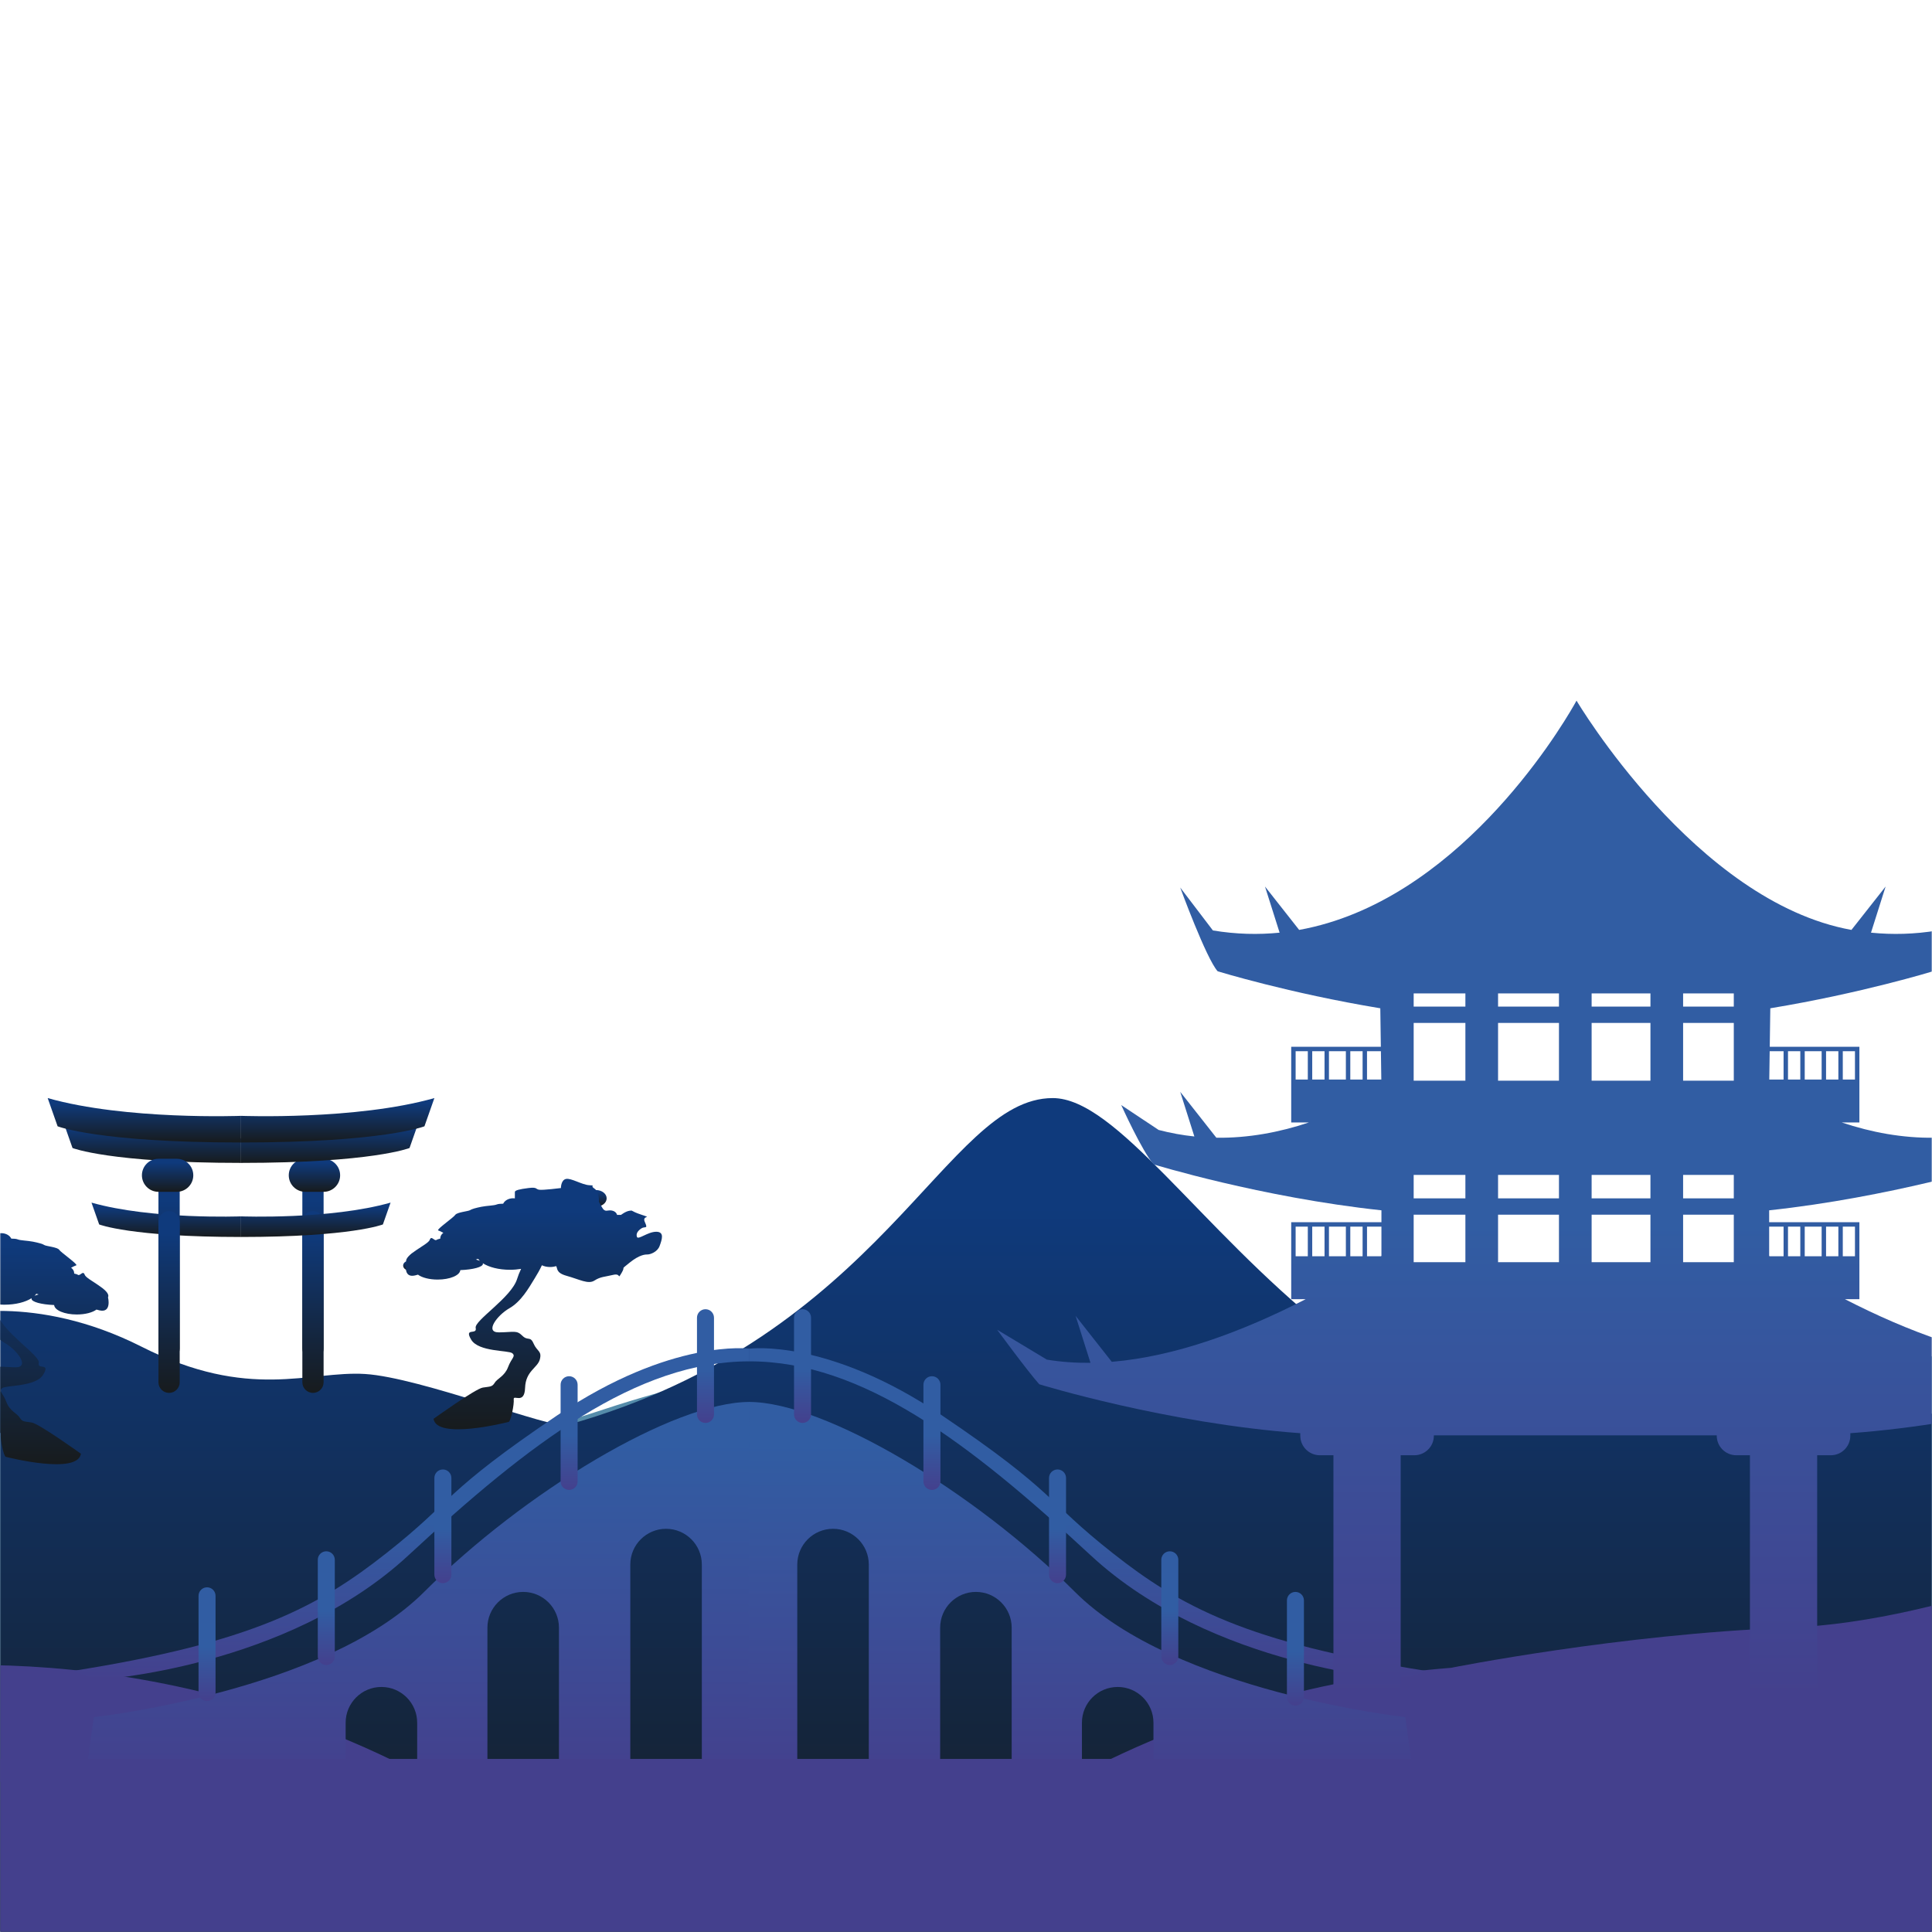 <svg width="800" height="800" viewBox="0 0 800 800" fill="none" xmlns="http://www.w3.org/2000/svg">
<g id="footer" clip-path="url(#clip0_108_4)">
<g id="BACKGROUND">
<g id="Group">
<g id="third-layer">
<mask id="mask0_108_4" style="mask-type:luminance" maskUnits="userSpaceOnUse" x="0" y="0" width="800" height="800">
<g id="SVGID_00000117638804252988847700000015393101603832371090_">
<path id="Vector" d="M800 0H0V800H800V0Z" fill="white"/>
</g>
</mask>
<g mask="url(#mask0_108_4)">
<path id="Vector_2" d="M-89.579 587.946C-89.579 587.946 45.797 567.837 74.01 572.088C102.223 576.339 186.605 604.692 244.661 585.339C302.719 565.985 331.628 563.911 379.661 569.339C427.696 574.767 617.986 585.64 678.74 581.489C739.494 577.339 887.082 542.519 887.082 542.519V800H-89.579V587.946Z" fill="#558CAA"/>
</g>
</g>
<g id="second-layer">
<g id="Clip path group">
<mask id="mask1_108_4" style="mask-type:luminance" maskUnits="userSpaceOnUse" x="0" y="0" width="800" height="800">
<g id="SVGID_00000117638804252988847700000015393101603832371090__2">
<path id="Vector_3" d="M800 0H0V800H800V0Z" fill="white"/>
</g>
</mask>
<g mask="url(#mask1_108_4)">
<path id="Vector_4" d="M-20.484 823.574H826.024V584.86C826.024 584.86 602.266 592.915 549.362 550.601C496.457 508.288 462.134 454.691 435.901 454.691C391.302 454.691 365.895 553.412 234.777 590.094C228.517 591.845 174.082 570.347 151.127 568.937C128.173 567.527 103.25 580.221 58.653 557.654C14.055 535.087 -20.483 544.96 -20.483 544.96L-20.484 823.574Z" fill="url(#paint0_linear_108_4)"/>
</g>
</g>
<g id="Clip path group_2">
<mask id="mask2_108_4" style="mask-type:luminance" maskUnits="userSpaceOnUse" x="0" y="0" width="800" height="800">
<g id="SVGID_00000117638804252988847700000015393101603832371090__3">
<path id="Vector_5" d="M800 0H0V800H800V0Z" fill="white"/>
</g>
</mask>
<g mask="url(#mask2_108_4)">
<g id="Group_2">
<path id="Vector_6" d="M26.253 464.634L30.03 475.368C30.03 475.368 45.535 481.531 99.804 481.531V471.391C99.804 471.391 56.071 473.082 26.253 464.634Z" fill="url(#paint1_linear_108_4)"/>
<path id="Vector_7" d="M19.743 454.691L23.854 466.376C23.854 466.376 40.732 473.083 99.804 473.083V462.047C99.804 462.047 52.201 463.886 19.743 454.691Z" fill="url(#paint2_linear_108_4)"/>
<path id="Vector_8" d="M37.882 497.978L41.062 507.016C41.062 507.016 54.115 512.204 99.804 512.204V503.669C99.804 503.669 62.986 505.09 37.882 497.978Z" fill="url(#paint3_linear_108_4)"/>
<g id="Group_3">
<path id="Vector_9" d="M125.195 558.399C125.195 560.83 127.166 562.799 129.596 562.799C132.026 562.799 133.996 560.83 133.996 558.399V491.917C133.996 489.487 132.025 487.517 129.596 487.517C127.166 487.517 125.195 489.488 125.195 491.917V558.399Z" fill="url(#paint4_linear_108_4)"/>
<path id="Vector_10" d="M125.195 572.364C125.195 574.794 127.166 576.764 129.596 576.764C132.026 576.764 133.996 574.793 133.996 572.364V505.883C133.996 503.451 132.025 501.483 129.596 501.483C127.166 501.483 125.195 503.452 125.195 505.883V572.364Z" fill="url(#paint5_linear_108_4)"/>
<path id="Vector_11" d="M119.572 486.661C119.572 490.442 122.637 493.507 126.417 493.507H133.996C137.776 493.507 140.84 490.443 140.84 486.661C140.84 482.881 137.776 479.816 133.996 479.816H126.417C122.637 479.816 119.572 482.88 119.572 486.661Z" fill="url(#paint6_linear_108_4)"/>
</g>
<path id="Vector_12" d="M173.355 464.634L169.578 475.368C169.578 475.368 154.073 481.531 99.804 481.531V471.391C99.804 471.391 143.537 473.082 173.355 464.634Z" fill="url(#paint7_linear_108_4)"/>
<path id="Vector_13" d="M179.866 454.691L175.754 466.376C175.754 466.376 158.876 473.083 99.804 473.083V462.047C99.804 462.047 147.408 463.886 179.866 454.691Z" fill="url(#paint8_linear_108_4)"/>
<path id="Vector_14" d="M161.727 497.978L158.547 507.016C158.547 507.016 145.493 512.204 99.805 512.204V503.669C99.805 503.669 136.622 505.09 161.727 497.978Z" fill="url(#paint9_linear_108_4)"/>
<g id="Group_4">
<g id="Group_5">
<path id="Vector_15" d="M74.412 558.399C74.412 560.83 72.442 562.799 70.012 562.799C67.582 562.799 65.611 560.83 65.611 558.399V491.917C65.611 489.487 67.582 487.517 70.012 487.517C72.442 487.517 74.412 489.488 74.412 491.917V558.399Z" fill="url(#paint10_linear_108_4)"/>
<path id="Vector_16" d="M80.036 486.661C80.036 490.442 76.971 493.507 73.191 493.507H65.611C61.831 493.507 58.766 490.443 58.766 486.661C58.766 482.881 61.83 479.816 65.611 479.816H73.191C76.97 479.816 80.036 482.88 80.036 486.661Z" fill="url(#paint11_linear_108_4)"/>
</g>
<path id="Vector_17" d="M65.611 572.364C65.611 574.794 67.582 576.764 70.012 576.764C72.442 576.764 74.412 574.793 74.412 572.364V505.883C74.412 503.451 72.442 501.483 70.012 501.483C67.582 501.483 65.611 503.452 65.611 505.883V572.364Z" fill="url(#paint12_linear_108_4)"/>
</g>
</g>
</g>
</g>
<g id="Clip path group_3">
<mask id="mask3_108_4" style="mask-type:luminance" maskUnits="userSpaceOnUse" x="0" y="0" width="800" height="800">
<g id="SVGID_00000117638804252988847700000015393101603832371090__4">
<path id="Vector_18" d="M800 0H0V800H800V0Z" fill="white"/>
</g>
</mask>
<g mask="url(#mask3_108_4)">
<path id="Vector_19" d="M171.866 524.042C171.866 525.148 170.76 526.045 169.398 526.045C168.036 526.045 166.93 525.148 166.93 524.042C166.93 522.936 168.035 522.039 169.398 522.039C170.761 522.039 171.866 522.936 171.866 524.042Z" fill="url(#paint13_linear_108_4)"/>
</g>
</g>
<g id="Clip path group_4">
<mask id="mask4_108_4" style="mask-type:luminance" maskUnits="userSpaceOnUse" x="0" y="0" width="800" height="800">
<g id="SVGID_00000117638804252988847700000015393101603832371090__5">
<path id="Vector_20" d="M800 0H0V800H800V0Z" fill="white"/>
</g>
</mask>
<g mask="url(#mask4_108_4)">
<path id="Vector_21" d="M175.746 521.158C175.746 522.619 174.325 523.803 172.572 523.803C170.819 523.803 169.398 522.619 169.398 521.158C169.398 519.698 170.819 518.513 172.572 518.513C174.325 518.513 175.746 519.698 175.746 521.158Z" fill="url(#paint14_linear_108_4)"/>
</g>
</g>
<g id="Clip path group_5">
<mask id="mask5_108_4" style="mask-type:luminance" maskUnits="userSpaceOnUse" x="0" y="0" width="800" height="800">
<g id="SVGID_00000117638804252988847700000015393101603832371090__6">
<path id="Vector_22" d="M800 0H0V800H800V0Z" fill="white"/>
</g>
</mask>
<g mask="url(#mask5_108_4)">
<path id="Vector_23" d="M251.204 496.21C251.204 498.109 249.225 499.648 246.783 499.648C244.341 499.648 242.361 498.109 242.361 496.21C242.361 494.312 244.341 492.772 246.783 492.772C249.225 492.773 251.204 494.312 251.204 496.21Z" fill="url(#paint15_linear_108_4)"/>
</g>
</g>
<g id="Clip path group_6">
<mask id="mask6_108_4" style="mask-type:luminance" maskUnits="userSpaceOnUse" x="0" y="0" width="800" height="800">
<g id="SVGID_00000117638804252988847700000015393101603832371090__7">
<path id="Vector_24" d="M800 0H0V800H800V0Z" fill="white"/>
</g>
</mask>
<g mask="url(#mask6_108_4)">
<path id="Vector_25" d="M271.729 510.043C268.203 510.043 264.206 513.569 263.735 512.158C263.265 510.748 264.205 509.573 265.615 508.633C267.026 507.692 268.436 509.102 267.026 506.046C265.615 502.99 270.552 504.637 265.615 502.99C260.679 501.344 262.325 501.109 260.679 501.344C259.033 501.579 257.153 503.06 257.153 503.06H255.508C255.508 503.06 255.273 501.66 253.392 501.267C251.511 500.874 250.588 502.284 249.287 499.934C247.986 497.583 247.986 497.583 247.986 497.583C247.986 497.583 248.281 493.586 246.135 492.176C243.989 490.766 247.047 490.946 243.989 490.766C240.931 490.585 236.467 487.71 234.351 488.18C232.235 488.65 232.265 491.941 232.265 491.941C232.265 491.941 224.948 492.881 223.302 492.647C221.656 492.412 222.597 491.471 218.836 491.941C215.074 492.412 213.194 492.881 213.194 493.586C213.194 494.105 213.194 495.511 213.194 496.221C212.963 496.192 212.729 496.172 212.488 496.172C210.591 496.172 208.978 497.11 208.357 498.424C207.251 498.451 206.328 498.488 205.658 498.758C204.495 499.228 201.734 499.228 199.353 499.698C196.973 500.169 195.327 500.639 194.622 501.108C193.916 501.579 189.216 501.955 188.51 503.059C187.805 504.163 180.518 509.176 181.458 509.491C181.872 509.63 182.786 510.026 183.58 510.487C182.806 511.028 182.3 511.852 182.3 512.788C182.3 512.826 182.311 512.86 182.313 512.898C181.709 513.026 181.148 513.166 180.753 513.422C179.812 514.037 178.637 511.398 177.932 513.422C177.226 515.447 166.883 519.679 168.293 522.735C168.293 522.735 166.649 529.316 171.82 528.141C172.261 528.04 172.674 527.927 173.076 527.809C174.699 529.025 177.734 529.845 181.22 529.845C186.304 529.845 190.434 528.103 190.604 525.928C195.915 525.721 199.97 524.635 199.97 523.321C199.97 523.234 199.949 523.149 199.915 523.065C202.426 524.712 206.524 525.79 211.166 525.79C212.786 525.79 214.334 525.652 215.778 525.412C215.095 526.852 214.523 528.266 214.133 529.551C211.781 537.309 196.267 546.829 196.972 549.885C197.678 552.942 192.035 549.533 195.092 554.704C198.148 559.875 210.607 559.053 212.135 560.346C213.663 561.639 211.782 562.344 210.372 566.106C208.962 569.868 205.906 570.807 204.848 572.57C203.79 574.333 202.967 574.098 199.912 574.569C196.856 575.039 179.52 587.498 179.52 587.498C180.873 596.313 209.667 589.025 210.607 588.791C211.547 588.556 212.958 581.504 212.723 579.405C212.488 577.306 217.19 581.738 217.425 574.686C217.66 567.633 222.596 566.458 223.537 562.89C224.478 559.323 222.361 559.641 220.951 556.35C219.54 553.058 218.6 555.41 216.249 553.058C213.897 550.707 212.723 551.648 206.611 551.706C200.499 551.765 205.905 544.596 210.842 541.774C215.779 538.953 218.834 533.546 221.42 529.315C222.453 527.624 223.52 525.82 224.388 523.919C225.309 524.371 226.484 524.643 227.766 524.643C228.672 524.643 229.524 524.506 230.272 524.268C230.977 525.119 230.037 527.014 234.585 528.28C239.992 529.786 243.578 531.901 246.134 530.256C248.69 528.61 250.323 528.758 253.861 527.905C257.399 527.053 255.529 530.196 257.399 527.053C259.268 523.909 256.447 526.283 260.679 522.862C264.91 519.442 267.261 519.442 268.202 519.442C269.142 519.442 272.198 518.503 273.138 515.917C274.079 513.333 275.255 510.043 271.729 510.043ZM197.038 521.544C197.371 521.468 197.684 521.37 197.974 521.255C198.172 521.549 198.426 521.831 198.706 522.106C198.254 521.901 197.69 521.713 197.038 521.544Z" fill="url(#paint16_linear_108_4)"/>
</g>
</g>
<g id="Clip path group_7">
<mask id="mask7_108_4" style="mask-type:luminance" maskUnits="userSpaceOnUse" x="0" y="0" width="800" height="800">
<g id="SVGID_00000117638804252988847700000015393101603832371090__8">
<path id="Vector_26" d="M800 0H0V800H800V0Z" fill="white"/>
</g>
</mask>
<g mask="url(#mask7_108_4)">
<path id="Vector_27" d="M-60.115 530.375C-59.175 532.961 -56.118 533.901 -55.178 533.901C-54.238 533.901 -51.886 533.901 -47.656 537.321C-43.425 540.741 -46.245 538.367 -44.376 541.511C-42.507 544.655 -44.376 541.511 -40.838 542.363C-37.3 543.216 -35.666 543.068 -33.11 544.714C-30.554 546.36 -26.968 544.244 -21.561 542.739C-17.014 541.472 -17.954 539.577 -17.248 538.726C-16.5 538.965 -15.648 539.101 -14.743 539.101C-13.461 539.101 -12.286 538.83 -11.365 538.377C-10.496 540.278 -9.429 542.082 -8.397 543.773C-5.811 548.005 -2.755 553.411 2.182 556.231C7.119 559.052 12.525 566.221 6.413 566.163C0.301 566.104 -0.874 565.164 -3.225 567.516C-5.576 569.867 -6.516 567.516 -7.927 570.807C-9.338 574.098 -11.454 573.78 -10.513 577.347C-9.572 580.914 -4.636 582.09 -4.401 589.143C-4.166 596.195 0.537 591.763 0.301 593.862C0.066 595.961 1.477 603.012 2.417 603.248C3.357 603.482 32.151 610.77 33.504 601.955C33.504 601.955 16.168 589.497 13.112 589.026C10.056 588.555 9.233 588.791 8.175 587.027C7.117 585.264 4.062 584.325 2.651 580.563C1.241 576.801 -0.64 576.096 0.888 574.803C2.416 573.511 14.876 574.333 17.931 569.161C20.987 563.99 15.345 567.398 16.05 564.343C16.755 561.286 1.241 551.766 -1.11 544.008C-1.499 542.724 -2.071 541.309 -2.755 539.869C-1.311 540.109 0.237 540.247 1.857 540.247C6.499 540.247 10.597 539.17 13.107 537.522C13.073 537.606 13.052 537.692 13.052 537.778C13.052 539.091 17.107 540.177 22.418 540.385C22.587 542.561 26.718 544.302 31.801 544.302C35.286 544.302 38.322 543.482 39.945 542.266C40.346 542.384 40.759 542.498 41.2 542.598C46.371 543.773 44.727 537.192 44.727 537.192C46.138 534.136 35.794 529.904 35.089 527.879C34.383 525.854 33.209 528.493 32.268 527.879C31.873 527.621 31.311 527.482 30.708 527.354C30.709 527.317 30.72 527.282 30.72 527.245C30.72 526.308 30.215 525.485 29.441 524.943C30.235 524.483 31.149 524.086 31.563 523.948C32.503 523.632 25.216 518.621 24.511 517.516C23.806 516.411 19.105 516.035 18.4 515.565C17.695 515.094 16.049 514.625 13.669 514.154C11.289 513.684 8.527 513.684 7.365 513.215C6.695 512.944 5.772 512.907 4.666 512.88C4.045 511.567 2.433 510.629 0.535 510.629C0.294 510.629 0.06 510.648 -0.171 510.677C-0.171 509.968 -0.171 508.561 -0.171 508.042C-0.171 507.337 -2.051 506.867 -5.813 506.397C-9.575 505.926 -8.634 506.867 -10.279 507.102C-11.924 507.336 -19.241 506.397 -19.241 506.397C-19.241 506.397 -19.212 503.105 -21.328 502.635C-23.443 502.165 -27.908 505.041 -30.965 505.221C-34.023 505.401 -30.965 505.221 -33.111 506.631C-35.257 508.041 -34.961 512.038 -34.961 512.038C-34.961 512.038 -34.961 512.038 -36.263 514.389C-37.565 516.74 -38.488 515.329 -40.368 515.722C-42.249 516.115 -42.483 517.516 -42.483 517.516H-44.129C-44.129 517.516 -46.01 516.035 -47.655 515.799C-49.3 515.564 -47.655 515.799 -52.592 517.445C-57.529 519.091 -52.592 517.445 -54.002 520.501C-55.413 523.557 -54.002 522.146 -52.592 523.087C-51.181 524.027 -50.241 525.202 -50.711 526.613C-51.181 528.023 -55.178 524.497 -58.704 524.497C-62.23 524.498 -61.055 527.789 -60.115 530.375ZM14.319 536.56C14.6 536.286 14.854 536.003 15.052 535.709C15.341 535.825 15.655 535.922 15.987 535.998C15.334 536.167 14.77 536.356 14.319 536.56Z" fill="url(#paint17_linear_108_4)"/>
</g>
</g>
</g>
<g id="first-layer">
<g id="Clip path group_8">
<mask id="mask8_108_4" style="mask-type:luminance" maskUnits="userSpaceOnUse" x="0" y="0" width="800" height="800">
<g id="SVGID_00000117638804252988847700000015393101603832371090__9">
<path id="Vector_28" d="M800 0H0V800H800V0Z" fill="white"/>
</g>
</mask>
<g mask="url(#mask8_108_4)">
<path id="Vector_29" d="M-61.28 693.506C-61.28 693.506 54.757 669.56 179.866 737.841H-61.28V693.506Z" fill="#44408D"/>
</g>
</g>
<g id="Clip path group_9">
<mask id="mask9_108_4" style="mask-type:luminance" maskUnits="userSpaceOnUse" x="0" y="0" width="800" height="800">
<g id="SVGID_00000117638804252988847700000015393101603832371090__10">
<path id="Vector_30" d="M800 0H0V800H800V0Z" fill="white"/>
</g>
</mask>
<g mask="url(#mask9_108_4)">
<path id="Vector_31" d="M682.57 693.506C682.57 693.506 566.532 669.56 441.423 737.841H682.57V693.506Z" fill="#44408D"/>
</g>
</g>
<g id="Clip path group_10">
<mask id="mask10_108_4" style="mask-type:luminance" maskUnits="userSpaceOnUse" x="0" y="0" width="800" height="800">
<g id="SVGID_00000117638804252988847700000015393101603832371090__11">
<path id="Vector_32" d="M800 0H0V800H800V0Z" fill="white"/>
</g>
</mask>
<g mask="url(#mask10_108_4)">
<path id="Vector_33" d="M175.631 659.176C134.263 700.544 38.855 711.032 38.855 711.032L35.112 737.841H143.126V713.345C143.126 705.166 149.756 698.535 157.935 698.535C166.112 698.535 172.743 705.166 172.743 713.345V737.841H201.831V673.986C201.831 665.807 208.462 659.176 216.64 659.176C224.818 659.176 231.448 665.807 231.448 673.986V737.841H260.996V647.855C260.996 639.676 267.626 633.045 275.805 633.045C283.983 633.045 290.613 639.676 290.613 647.855V737.841H310.375V580.514C278.854 580.514 216.999 617.809 175.631 659.176Z" fill="url(#paint18_linear_108_4)"/>
</g>
</g>
<g id="Clip path group_11">
<mask id="mask11_108_4" style="mask-type:luminance" maskUnits="userSpaceOnUse" x="0" y="0" width="800" height="800">
<g id="SVGID_00000117638804252988847700000015393101603832371090__12">
<path id="Vector_34" d="M800 0H0V800H800V0Z" fill="white"/>
</g>
</mask>
<g mask="url(#mask11_108_4)">
<path id="Vector_35" d="M477.621 713.345C477.621 705.166 470.99 698.535 462.811 698.535C454.634 698.535 448.003 705.166 448.003 713.345V737.841H418.915V673.986C418.915 665.807 412.284 659.176 404.106 659.176C395.928 659.176 389.298 665.807 389.298 673.986V737.841H359.75V647.855C359.75 639.676 353.119 633.045 344.941 633.045C336.763 633.045 330.134 639.676 330.134 647.855V737.841H309.912L310.112 580.514C341.631 580.514 403.746 617.809 445.114 659.176C486.482 700.544 581.889 711.032 581.889 711.032L585.632 737.841H477.621V713.345Z" fill="url(#paint19_linear_108_4)"/>
</g>
</g>
<g id="Clip path group_12">
<mask id="mask12_108_4" style="mask-type:luminance" maskUnits="userSpaceOnUse" x="0" y="0" width="800" height="800">
<g id="SVGID_00000117638804252988847700000015393101603832371090__13">
<path id="Vector_36" d="M800 0H0V800H800V0Z" fill="white"/>
</g>
</mask>
<g mask="url(#mask12_108_4)">
<path id="Vector_37" d="M40.364 695.557C40.364 695.557 118.635 690.829 169.065 644.076C219.494 597.324 263.621 563.704 310.373 563.704V558.451C310.373 558.451 278.066 554.117 230.788 586.029C183.511 617.942 188.041 620.996 160.068 643.058C132.096 665.121 104.658 680.157 29.843 691.943L40.364 695.557Z" fill="url(#paint20_linear_108_4)"/>
</g>
</g>
<g id="Clip path group_13">
<mask id="mask13_108_4" style="mask-type:luminance" maskUnits="userSpaceOnUse" x="0" y="0" width="800" height="800">
<g id="SVGID_00000117638804252988847700000015393101603832371090__14">
<path id="Vector_38" d="M800 0H0V800H800V0Z" fill="white"/>
</g>
</mask>
<g mask="url(#mask13_108_4)">
<path id="Vector_39" d="M580.381 695.557C580.381 695.557 502.11 690.829 451.681 644.076C401.251 597.324 357.125 563.704 310.372 563.704V558.451C310.372 558.451 342.68 554.117 389.957 586.029C437.235 617.942 432.705 620.996 460.677 643.058C488.651 665.121 516.088 680.157 590.903 691.943L580.381 695.557Z" fill="url(#paint21_linear_108_4)"/>
</g>
</g>
<g id="Clip path group_14">
<mask id="mask14_108_4" style="mask-type:luminance" maskUnits="userSpaceOnUse" x="0" y="0" width="800" height="800">
<g id="SVGID_00000117638804252988847700000015393101603832371090__15">
<path id="Vector_40" d="M800 0H0V800H800V0Z" fill="white"/>
</g>
</mask>
<g mask="url(#mask14_108_4)">
<path id="Vector_41" d="M89.253 700.834C89.253 702.779 87.676 704.355 85.732 704.355C83.787 704.355 82.21 702.779 82.21 700.834V660.798C82.21 658.853 83.787 657.275 85.732 657.275C87.677 657.275 89.253 658.852 89.253 660.798V700.834Z" fill="url(#paint22_linear_108_4)"/>
</g>
</g>
<g id="Clip path group_15">
<mask id="mask15_108_4" style="mask-type:luminance" maskUnits="userSpaceOnUse" x="0" y="0" width="800" height="800">
<g id="SVGID_00000117638804252988847700000015393101603832371090__16">
<path id="Vector_42" d="M800 0H0V800H800V0Z" fill="white"/>
</g>
</mask>
<g mask="url(#mask15_108_4)">
<path id="Vector_43" d="M138.633 685.915C138.633 687.86 137.056 689.437 135.111 689.437C133.165 689.437 131.589 687.86 131.589 685.915V645.879C131.589 643.934 133.166 642.358 135.111 642.358C137.056 642.358 138.633 643.934 138.633 645.879V685.915Z" fill="url(#paint23_linear_108_4)"/>
</g>
</g>
<g id="Clip path group_16">
<mask id="mask16_108_4" style="mask-type:luminance" maskUnits="userSpaceOnUse" x="0" y="0" width="800" height="800">
<g id="SVGID_00000117638804252988847700000015393101603832371090__17">
<path id="Vector_44" d="M800 0H0V800H800V0Z" fill="white"/>
</g>
</mask>
<g mask="url(#mask16_108_4)">
<path id="Vector_45" d="M186.911 652.033C186.911 653.978 185.334 655.554 183.389 655.554C181.443 655.554 179.866 653.978 179.866 652.033V611.996C179.866 610.052 181.443 608.474 183.389 608.474C185.334 608.474 186.911 610.051 186.911 611.996V652.033Z" fill="url(#paint24_linear_108_4)"/>
</g>
</g>
<g id="Clip path group_17">
<mask id="mask17_108_4" style="mask-type:luminance" maskUnits="userSpaceOnUse" x="0" y="0" width="800" height="800">
<g id="SVGID_00000117638804252988847700000015393101603832371090__18">
<path id="Vector_46" d="M800 0H0V800H800V0Z" fill="white"/>
</g>
</mask>
<g mask="url(#mask17_108_4)">
<path id="Vector_47" d="M239.179 613.422C239.179 615.367 237.603 616.944 235.657 616.944C233.712 616.944 232.135 615.367 232.135 613.422V573.386C232.135 571.441 233.712 569.865 235.657 569.865C237.603 569.865 239.179 571.441 239.179 573.386V613.422Z" fill="url(#paint25_linear_108_4)"/>
</g>
</g>
<g id="Clip path group_18">
<mask id="mask18_108_4" style="mask-type:luminance" maskUnits="userSpaceOnUse" x="0" y="0" width="800" height="800">
<g id="SVGID_00000117638804252988847700000015393101603832371090__19">
<path id="Vector_48" d="M800 0H0V800H800V0Z" fill="white"/>
</g>
</mask>
<g mask="url(#mask18_108_4)">
<path id="Vector_49" d="M295.649 585.68C295.649 587.625 294.072 589.201 292.127 589.201C290.181 589.201 288.605 587.626 288.605 585.68V545.644C288.605 543.699 290.181 542.121 292.127 542.121C294.072 542.121 295.649 543.698 295.649 545.644V585.68Z" fill="url(#paint26_linear_108_4)"/>
</g>
</g>
<g id="Clip path group_19">
<mask id="mask19_108_4" style="mask-type:luminance" maskUnits="userSpaceOnUse" x="0" y="0" width="800" height="800">
<g id="SVGID_00000117638804252988847700000015393101603832371090__20">
<path id="Vector_50" d="M800 0H0V800H800V0Z" fill="white"/>
</g>
</mask>
<g mask="url(#mask19_108_4)">
<path id="Vector_51" d="M335.835 585.68C335.835 587.625 334.258 589.201 332.313 589.201C330.368 589.201 328.791 587.626 328.791 585.68V545.644C328.791 543.699 330.368 542.121 332.313 542.121C334.258 542.121 335.835 543.698 335.835 545.644V585.68Z" fill="url(#paint27_linear_108_4)"/>
</g>
</g>
<g id="Clip path group_20">
<mask id="mask20_108_4" style="mask-type:luminance" maskUnits="userSpaceOnUse" x="0" y="0" width="800" height="800">
<g id="SVGID_00000117638804252988847700000015393101603832371090__21">
<path id="Vector_52" d="M800 0H0V800H800V0Z" fill="white"/>
</g>
</mask>
<g mask="url(#mask20_108_4)">
<path id="Vector_53" d="M389.417 613.422C389.417 615.367 387.84 616.944 385.895 616.944C383.95 616.944 382.373 615.367 382.373 613.422V573.386C382.373 571.441 383.95 569.865 385.895 569.865C387.84 569.865 389.417 571.441 389.417 573.386V613.422Z" fill="url(#paint28_linear_108_4)"/>
</g>
</g>
<g id="Clip path group_21">
<mask id="mask21_108_4" style="mask-type:luminance" maskUnits="userSpaceOnUse" x="0" y="0" width="800" height="800">
<g id="SVGID_00000117638804252988847700000015393101603832371090__22">
<path id="Vector_54" d="M800 0H0V800H800V0Z" fill="white"/>
</g>
</mask>
<g mask="url(#mask21_108_4)">
<path id="Vector_55" d="M441.422 652.033C441.422 653.978 439.846 655.554 437.901 655.554C435.956 655.554 434.379 653.978 434.379 652.033V611.996C434.379 610.052 435.955 608.474 437.901 608.474C439.846 608.474 441.422 610.051 441.422 611.996V652.033Z" fill="url(#paint29_linear_108_4)"/>
</g>
</g>
<g id="Clip path group_22">
<mask id="mask22_108_4" style="mask-type:luminance" maskUnits="userSpaceOnUse" x="0" y="0" width="800" height="800">
<g id="SVGID_00000117638804252988847700000015393101603832371090__23">
<path id="Vector_56" d="M800 0H0V800H800V0Z" fill="white"/>
</g>
</mask>
<g mask="url(#mask22_108_4)">
<path id="Vector_57" d="M487.912 685.915C487.912 687.86 486.336 689.437 484.391 689.437C482.446 689.437 480.869 687.86 480.869 685.915V645.879C480.869 643.934 482.446 642.358 484.391 642.358C486.336 642.358 487.912 643.934 487.912 645.879V685.915Z" fill="url(#paint30_linear_108_4)"/>
</g>
</g>
<g id="Clip path group_23">
<mask id="mask23_108_4" style="mask-type:luminance" maskUnits="userSpaceOnUse" x="0" y="0" width="800" height="800">
<g id="SVGID_00000117638804252988847700000015393101603832371090__24">
<path id="Vector_58" d="M800 0H0V800H800V0Z" fill="white"/>
</g>
</mask>
<g mask="url(#mask23_108_4)">
<path id="Vector_59" d="M539.933 702.736C539.933 704.682 538.356 706.257 536.41 706.257C534.465 706.257 532.889 704.682 532.889 702.736V662.701C532.889 660.756 534.465 659.178 536.41 659.178C538.355 659.178 539.933 660.755 539.933 662.701V702.736Z" fill="url(#paint31_linear_108_4)"/>
</g>
</g>
<g id="Clip path group_24">
<mask id="mask24_108_4" style="mask-type:luminance" maskUnits="userSpaceOnUse" x="0" y="0" width="800" height="800">
<g id="SVGID_00000117638804252988847700000015393101603832371090__25">
<path id="Vector_60" d="M800 0H0V800H800V0Z" fill="white"/>
</g>
</mask>
<g mask="url(#mask24_108_4)">
<path id="Vector_61" d="M884.275 737.841H641.317L600.812 690.615C600.812 690.615 670.734 676.645 740.074 674.019C809.416 671.391 884.275 635.146 884.275 635.146V737.841Z" fill="#44408D"/>
</g>
</g>
<g id="Clip path group_25">
<mask id="mask25_108_4" style="mask-type:luminance" maskUnits="userSpaceOnUse" x="0" y="0" width="800" height="800">
<g id="SVGID_00000117638804252988847700000015393101603832371090__26">
<path id="Vector_62" d="M800 0H0V800H800V0Z" fill="white"/>
</g>
</mask>
<g mask="url(#mask25_108_4)">
<path id="Vector_63" d="M871.114 562.989C865.232 563.968 859.196 564.388 853.053 564.32L859.211 544.878L844.232 563.9C817.915 561.712 790.046 551.368 763.933 537.958H769.934V521.887V520.195V507.93V506.185V506.098H732.575V501.165C782.539 495.806 826.897 482.15 826.897 482.15V482.12C831.64 476.83 840.309 457.599 840.309 457.599L824.825 467.891C819.87 469.191 814.938 470.074 810.04 470.585L815.893 452.102L800.925 471.112C787.764 471.283 774.916 468.899 762.632 464.791H769.935V449.242V447.028V435.284V433.54V433.451H732.818L733.047 417.51C770.924 411.253 800.31 402.205 800.31 402.205V402.196H800.385C805.127 396.917 815.894 367.515 815.894 367.515L802.361 385.278C792.791 386.872 783.575 387.086 774.74 386.195L780.791 367.092L766.645 385.056C702.092 373.409 652.805 290.116 652.805 290.116L651.793 291.921C644.852 304.025 602.506 373.409 537.954 385.056L523.808 367.092L529.858 386.195C521.024 387.086 511.808 386.873 502.238 385.278L488.704 367.515C488.704 367.515 499.472 396.917 504.214 402.196H504.288V402.205C504.288 402.205 533.674 411.253 571.552 417.51L571.781 433.451H534.664V433.54V435.284V447.028V449.242V464.791H541.967C529.683 468.899 516.835 471.283 503.674 471.112L488.705 452.102L494.559 470.585C489.66 470.073 484.727 469.19 479.773 467.891L464.289 457.599C464.289 457.599 472.958 476.83 477.7 482.12V482.15C477.7 482.15 522.058 495.805 572.023 501.165V506.098H534.664V506.185V507.93V520.195V521.887V537.958H540.665C514.552 551.368 486.685 561.713 460.367 563.9L445.388 544.878L451.545 564.32C445.402 564.388 439.366 563.968 433.483 562.989L412.903 550.62C412.903 550.62 425.598 567.919 430.341 573.198C430.341 573.198 483.141 589.455 538.421 593.455V594.497C538.421 598.966 542.044 602.588 546.511 602.588H552.147V702.308H579.993V602.588H585.647C590.114 602.588 593.735 598.966 593.735 594.497V594.337H651.795H652.807H710.866V594.497C710.866 598.966 714.488 602.588 718.956 602.588H724.61V702.308H752.455V602.588H758.092C762.559 602.588 766.182 598.966 766.182 594.497V593.455C821.461 589.455 874.262 573.198 874.262 573.198C879.003 567.919 891.7 550.62 891.7 550.62L871.114 562.989ZM763.06 435.283H768.1V447.027H763.06V435.283ZM756.134 435.283H761.228V447.027H756.134V435.283ZM747.298 435.283H754.302V447.027H747.298V435.283ZM740.372 435.283H745.466V447.027H740.372V435.283ZM732.789 435.283H738.54V447.027H732.621L732.789 435.283ZM541.536 447.027H536.495V435.283H541.536V447.027ZM548.461 447.027H543.366V435.283H548.461V447.027ZM557.297 447.027H550.293V435.283H557.297V447.027ZM564.222 447.027H559.129V435.283H564.222V447.027ZM566.053 447.027V435.283H571.805L571.973 447.027H566.053ZM541.536 520.194H536.495V507.929H541.536V520.194ZM548.461 520.194H543.366V507.929H548.461V520.194ZM557.297 520.194H550.293V507.929H557.297V520.194ZM564.222 520.194H559.129V507.929H564.222V520.194ZM572.021 520.05C571.945 520.097 571.868 520.147 571.789 520.194H566.053V507.929H572.021V520.05ZM717.927 416.806H696.942V411.357H717.927V416.806ZM659.06 447.497V423.569H683.415V447.497H659.06ZM659.06 416.806V411.357H683.415V416.806H659.06ZM645.535 416.806H620.315V411.357H645.535V416.806ZM645.535 423.569V447.497H620.315V423.569H645.535ZM606.788 447.497H585.37V423.569H606.788V447.497ZM606.788 486.507V496.211H585.37V486.507H606.788ZM620.315 486.507H645.535V496.211H620.315V486.507ZM645.535 502.975V522.647H620.315V502.975H645.535ZM659.06 502.975H683.415V522.647H659.06V502.975ZM659.06 496.211V486.507H683.415V496.211H659.06ZM696.942 486.507H717.927V496.211H696.942V486.507ZM696.942 447.497V423.569H717.927V447.497H696.942ZM606.788 411.357V416.806H585.37V411.357H606.788ZM585.37 522.647V502.975H606.788V522.647H585.37ZM696.942 522.647V502.975H717.927V522.647H696.942ZM738.54 520.194H732.804C732.727 520.147 732.65 520.097 732.575 520.05V507.929H738.541V520.194H738.54ZM745.466 520.194H740.372V507.929H745.466V520.194ZM754.302 520.194H747.298V507.929H754.302V520.194ZM761.228 520.194H756.134V507.929H761.228V520.194ZM763.06 520.194V507.929H768.1V520.194H763.06Z" fill="url(#paint32_linear_108_4)"/>
</g>
</g>
<g id="Clip path group_26">
<mask id="mask26_108_4" style="mask-type:luminance" maskUnits="userSpaceOnUse" x="0" y="0" width="800" height="800">
<g id="SVGID_00000117638804252988847700000015393101603832371090__27">
<path id="Vector_64" d="M800 0H0V800H800V0Z" fill="white"/>
</g>
</mask>
<g mask="url(#mask26_108_4)">
<path id="Vector_65" d="M887.083 728.338H-61.28V800H887.083V728.338Z" fill="#44408D"/>
</g>
</g>
</g>
</g>
</g>
</g>
<defs>
<linearGradient id="paint0_linear_108_4" x1="402.77" y1="454.691" x2="402.77" y2="823.574" gradientUnits="userSpaceOnUse">
<stop offset="0.122" stop-color="#0F3A7C"/>
<stop offset="1" stop-color="#171B1D"/>
</linearGradient>
<linearGradient id="paint1_linear_108_4" x1="63.029" y1="464.634" x2="63.029" y2="481.531" gradientUnits="userSpaceOnUse">
<stop offset="0.122" stop-color="#0F3A7C"/>
<stop offset="1" stop-color="#171B1D"/>
</linearGradient>
<linearGradient id="paint2_linear_108_4" x1="59.773" y1="454.691" x2="59.773" y2="473.083" gradientUnits="userSpaceOnUse">
<stop offset="0.122" stop-color="#0F3A7C"/>
<stop offset="1" stop-color="#171B1D"/>
</linearGradient>
<linearGradient id="paint3_linear_108_4" x1="68.843" y1="497.978" x2="68.843" y2="512.204" gradientUnits="userSpaceOnUse">
<stop offset="0.122" stop-color="#0F3A7C"/>
<stop offset="1" stop-color="#171B1D"/>
</linearGradient>
<linearGradient id="paint4_linear_108_4" x1="129.595" y1="487.517" x2="129.595" y2="562.799" gradientUnits="userSpaceOnUse">
<stop offset="0.122" stop-color="#0F3A7C"/>
<stop offset="1" stop-color="#171B1D"/>
</linearGradient>
<linearGradient id="paint5_linear_108_4" x1="129.595" y1="501.483" x2="129.595" y2="576.764" gradientUnits="userSpaceOnUse">
<stop offset="0.122" stop-color="#0F3A7C"/>
<stop offset="1" stop-color="#171B1D"/>
</linearGradient>
<linearGradient id="paint6_linear_108_4" x1="130.206" y1="479.816" x2="130.206" y2="493.507" gradientUnits="userSpaceOnUse">
<stop offset="0.122" stop-color="#0F3A7C"/>
<stop offset="1" stop-color="#171B1D"/>
</linearGradient>
<linearGradient id="paint7_linear_108_4" x1="136.579" y1="464.634" x2="136.579" y2="481.531" gradientUnits="userSpaceOnUse">
<stop offset="0.122" stop-color="#0F3A7C"/>
<stop offset="1" stop-color="#171B1D"/>
</linearGradient>
<linearGradient id="paint8_linear_108_4" x1="139.835" y1="454.691" x2="139.835" y2="473.083" gradientUnits="userSpaceOnUse">
<stop offset="0.122" stop-color="#0F3A7C"/>
<stop offset="1" stop-color="#171B1D"/>
</linearGradient>
<linearGradient id="paint9_linear_108_4" x1="130.766" y1="497.978" x2="130.766" y2="512.204" gradientUnits="userSpaceOnUse">
<stop offset="0.122" stop-color="#0F3A7C"/>
<stop offset="1" stop-color="#171B1D"/>
</linearGradient>
<linearGradient id="paint10_linear_108_4" x1="70.011" y1="487.517" x2="70.011" y2="562.799" gradientUnits="userSpaceOnUse">
<stop offset="0.122" stop-color="#0F3A7C"/>
<stop offset="1" stop-color="#171B1D"/>
</linearGradient>
<linearGradient id="paint11_linear_108_4" x1="69.401" y1="479.816" x2="69.401" y2="493.507" gradientUnits="userSpaceOnUse">
<stop offset="0.122" stop-color="#0F3A7C"/>
<stop offset="1" stop-color="#171B1D"/>
</linearGradient>
<linearGradient id="paint12_linear_108_4" x1="70.011" y1="501.483" x2="70.011" y2="576.764" gradientUnits="userSpaceOnUse">
<stop offset="0.122" stop-color="#0F3A7C"/>
<stop offset="1" stop-color="#171B1D"/>
</linearGradient>
<linearGradient id="paint13_linear_108_4" x1="169.398" y1="522.039" x2="169.398" y2="526.045" gradientUnits="userSpaceOnUse">
<stop offset="0.122" stop-color="#0F3A7C"/>
<stop offset="1" stop-color="#171B1D"/>
</linearGradient>
<linearGradient id="paint14_linear_108_4" x1="172.572" y1="518.513" x2="172.572" y2="523.803" gradientUnits="userSpaceOnUse">
<stop offset="0.122" stop-color="#0F3A7C"/>
<stop offset="1" stop-color="#171B1D"/>
</linearGradient>
<linearGradient id="paint15_linear_108_4" x1="246.782" y1="492.772" x2="246.782" y2="499.648" gradientUnits="userSpaceOnUse">
<stop offset="0.122" stop-color="#0F3A7C"/>
<stop offset="1" stop-color="#171B1D"/>
</linearGradient>
<linearGradient id="paint16_linear_108_4" x1="221.077" y1="488.128" x2="221.077" y2="591.843" gradientUnits="userSpaceOnUse">
<stop offset="0.122" stop-color="#0F3A7C"/>
<stop offset="1" stop-color="#171B1D"/>
</linearGradient>
<linearGradient id="paint17_linear_108_4" x1="-8.055" y1="502.583" x2="-8.055" y2="606.3" gradientUnits="userSpaceOnUse">
<stop offset="0.122" stop-color="#0F3A7C"/>
<stop offset="1" stop-color="#171B1D"/>
</linearGradient>
<linearGradient id="paint18_linear_108_4" x1="172.743" y1="580.514" x2="172.743" y2="737.841" gradientUnits="userSpaceOnUse">
<stop offset="0.107" stop-color="#315DA3"/>
<stop offset="1" stop-color="#44408D"/>
</linearGradient>
<linearGradient id="paint19_linear_108_4" x1="447.772" y1="580.514" x2="447.772" y2="737.841" gradientUnits="userSpaceOnUse">
<stop offset="0.107" stop-color="#315DA3"/>
<stop offset="0.522" stop-color="#3A5099"/>
<stop offset="1" stop-color="#44408D"/>
</linearGradient>
<linearGradient id="paint20_linear_108_4" x1="170.108" y1="558.253" x2="170.108" y2="695.557" gradientUnits="userSpaceOnUse">
<stop offset="0.525" stop-color="#315DA3"/>
<stop offset="1" stop-color="#44408D"/>
</linearGradient>
<linearGradient id="paint21_linear_108_4" x1="450.638" y1="558.253" x2="450.638" y2="695.557" gradientUnits="userSpaceOnUse">
<stop offset="0.525" stop-color="#315DA3"/>
<stop offset="1" stop-color="#44408D"/>
</linearGradient>
<linearGradient id="paint22_linear_108_4" x1="85.731" y1="657.275" x2="85.731" y2="704.355" gradientUnits="userSpaceOnUse">
<stop offset="0.525" stop-color="#315DA3"/>
<stop offset="1" stop-color="#44408D"/>
</linearGradient>
<linearGradient id="paint23_linear_108_4" x1="135.111" y1="642.358" x2="135.111" y2="689.437" gradientUnits="userSpaceOnUse">
<stop offset="0.525" stop-color="#315DA3"/>
<stop offset="1" stop-color="#44408D"/>
</linearGradient>
<linearGradient id="paint24_linear_108_4" x1="183.388" y1="608.474" x2="183.388" y2="655.554" gradientUnits="userSpaceOnUse">
<stop offset="0.525" stop-color="#315DA3"/>
<stop offset="1" stop-color="#44408D"/>
</linearGradient>
<linearGradient id="paint25_linear_108_4" x1="235.657" y1="569.865" x2="235.657" y2="616.944" gradientUnits="userSpaceOnUse">
<stop offset="0.525" stop-color="#315DA3"/>
<stop offset="1" stop-color="#44408D"/>
</linearGradient>
<linearGradient id="paint26_linear_108_4" x1="292.127" y1="542.121" x2="292.127" y2="589.201" gradientUnits="userSpaceOnUse">
<stop offset="0.525" stop-color="#315DA3"/>
<stop offset="1" stop-color="#44408D"/>
</linearGradient>
<linearGradient id="paint27_linear_108_4" x1="332.313" y1="542.121" x2="332.313" y2="589.201" gradientUnits="userSpaceOnUse">
<stop offset="0.525" stop-color="#315DA3"/>
<stop offset="1" stop-color="#44408D"/>
</linearGradient>
<linearGradient id="paint28_linear_108_4" x1="385.895" y1="569.865" x2="385.895" y2="616.944" gradientUnits="userSpaceOnUse">
<stop offset="0.525" stop-color="#315DA3"/>
<stop offset="1" stop-color="#44408D"/>
</linearGradient>
<linearGradient id="paint29_linear_108_4" x1="437.9" y1="608.474" x2="437.9" y2="655.554" gradientUnits="userSpaceOnUse">
<stop offset="0.525" stop-color="#315DA3"/>
<stop offset="1" stop-color="#44408D"/>
</linearGradient>
<linearGradient id="paint30_linear_108_4" x1="484.39" y1="642.358" x2="484.39" y2="689.437" gradientUnits="userSpaceOnUse">
<stop offset="0.525" stop-color="#315DA3"/>
<stop offset="1" stop-color="#44408D"/>
</linearGradient>
<linearGradient id="paint31_linear_108_4" x1="536.411" y1="659.178" x2="536.411" y2="706.257" gradientUnits="userSpaceOnUse">
<stop offset="0.525" stop-color="#315DA3"/>
<stop offset="1" stop-color="#44408D"/>
</linearGradient>
<linearGradient id="paint32_linear_108_4" x1="652.302" y1="290.116" x2="652.302" y2="702.308" gradientUnits="userSpaceOnUse">
<stop offset="0.525" stop-color="#315DA3"/>
<stop offset="1" stop-color="#44408D"/>
</linearGradient>
<clipPath id="clip0_108_4">
<rect width="800" height="800" fill="white"/>
</clipPath>
</defs>
</svg>
